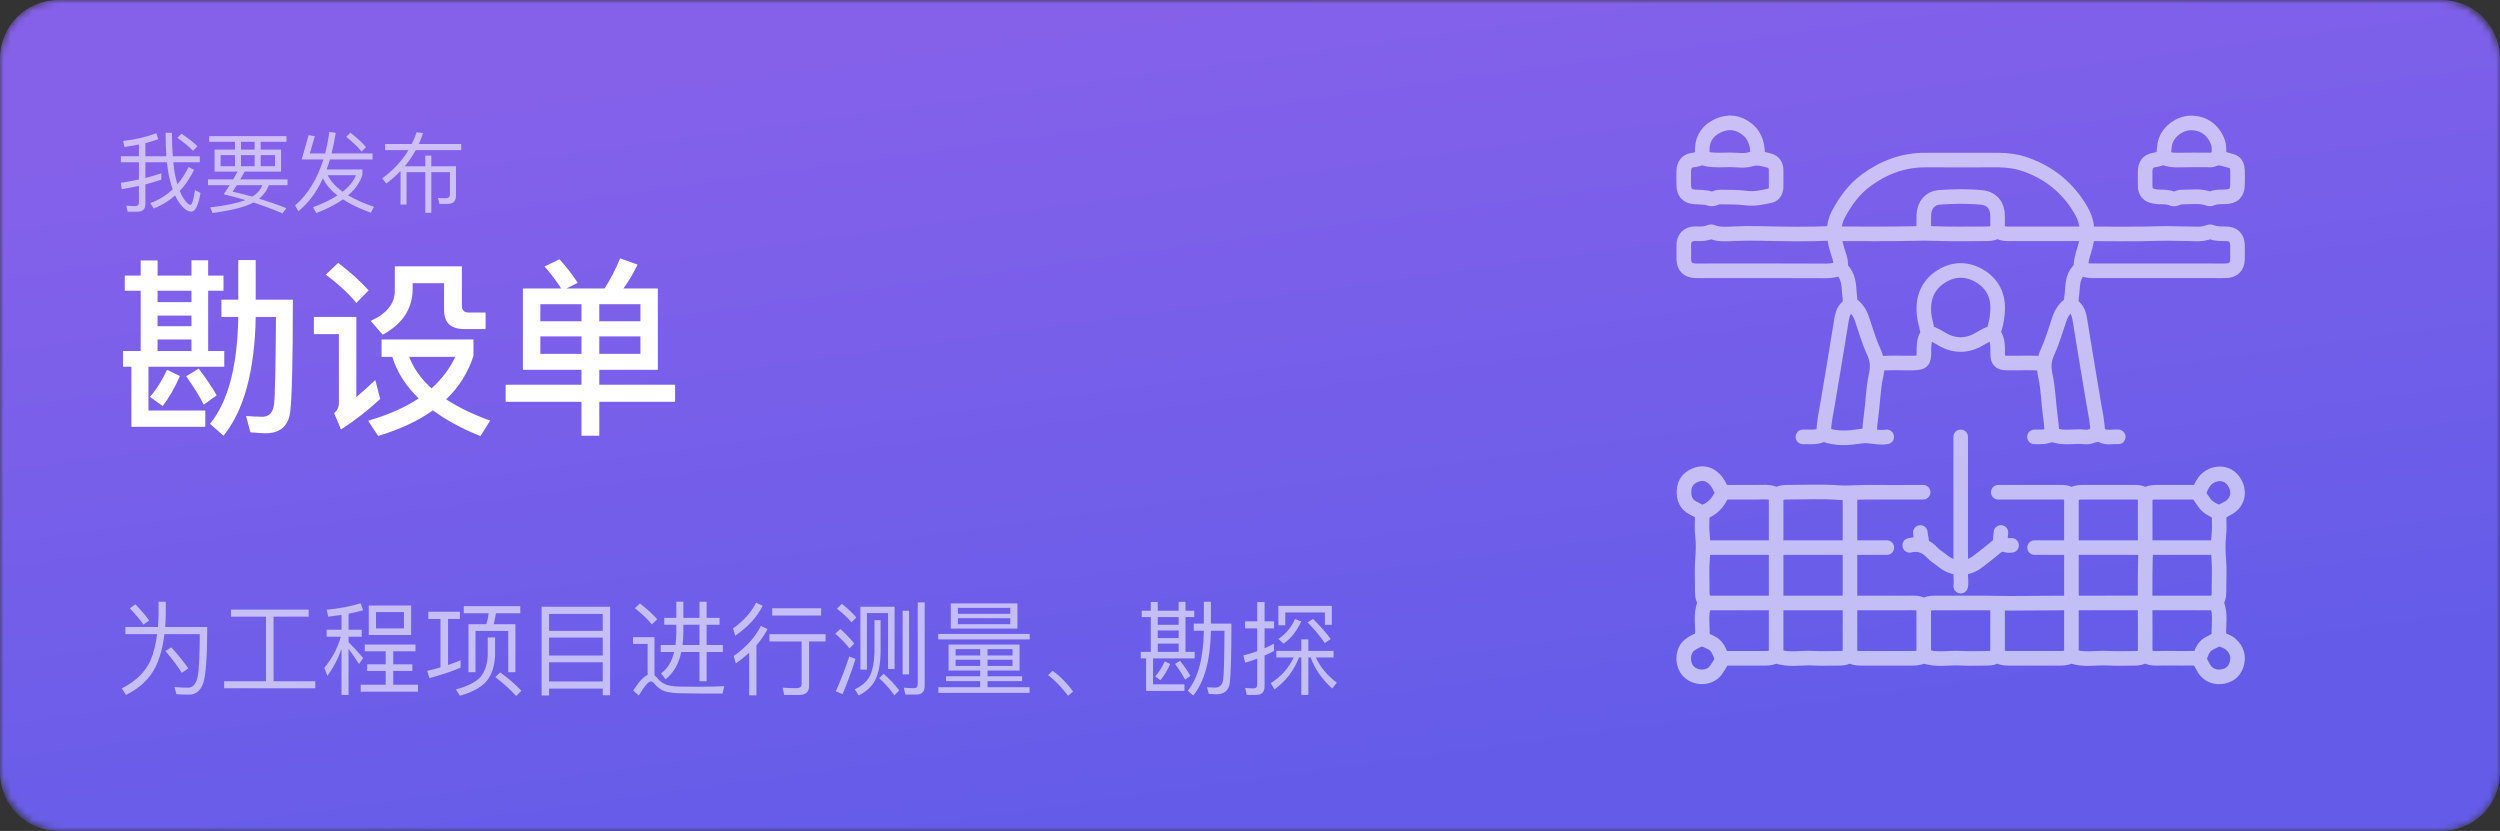 <svg width="343" height="114" viewBox="0 0 343 114" fill="none" xmlns="http://www.w3.org/2000/svg">
<rect x="0" y="0" width="343" height="114" fill="#333333" stroke="none"/>
<g id="&#229;&#139;&#152;&#232;&#174;&#190;">
<mask id="mask0_683_19115" style="mask-type:alpha" maskUnits="userSpaceOnUse" x="0" y="0" width="343" height="114">
<g id="Rectangle 681" style="mix-blend-mode:screen">
<rect width="343" height="114" rx="8" fill="#C4C4C4"/>
</g>
</mask>
<g mask="url(#mask0_683_19115)">
<g id="Group 654">
<g id="&#229;&#143;&#145;&#229;&#141;&#149;&#229;&#141;&#161;&#231;&#137;&#135;">
<path d="M0 8C0 3.582 3.582 0 8 0H335C339.418 0 343 3.582 343 8V106C343 110.418 339.418 114 335 114H8C3.582 114 0 110.418 0 106V8Z" fill="url(#paint0_linear_683_19115)"/>
<g id="Frame 1219">
<g id="Frame 1226">
<path id="&#229;&#136;&#151;&#232;&#161;&#168;&#230;&#160;&#135;&#233;&#162;&#152; copy 3" d="M22.132 23.776C21.46 24.004 20.728 24.22 19.948 24.424V22.264H22.9C22.996 23.176 23.128 23.968 23.296 24.652C23.416 25.12 23.548 25.564 23.692 25.972C22.816 26.8 21.796 27.436 20.62 27.868L21.088 28.612C22.18 28.18 23.164 27.58 24.028 26.812C24.22 27.244 24.448 27.628 24.688 27.952C25.24 28.672 25.756 29.032 26.248 29.032C26.8 29.032 27.22 28.18 27.508 26.476L26.752 26.08C26.56 27.424 26.356 28.096 26.116 28.108C25.888 28.108 25.576 27.808 25.192 27.232C25 26.956 24.832 26.608 24.664 26.2C25.42 25.396 26.068 24.436 26.62 23.308L25.876 22.912C25.444 23.8 24.928 24.592 24.352 25.288C24.268 25.024 24.184 24.748 24.112 24.436C23.968 23.848 23.86 23.128 23.776 22.264H27.412V21.436H23.704C23.632 20.5 23.596 19.432 23.584 18.22H22.72C22.72 19.396 22.756 20.464 22.828 21.436H19.948V19.636C20.572 19.468 21.172 19.288 21.724 19.096L21.436 18.28C20.116 18.796 18.604 19.144 16.9 19.336L17.08 20.164C17.764 20.068 18.424 19.96 19.06 19.828V21.436H16.588V22.264H19.06V24.628C18.28 24.796 17.452 24.94 16.576 25.084L16.696 25.96C17.512 25.828 18.292 25.672 19.06 25.504V27.784C19.06 28.108 18.892 28.276 18.556 28.276C18.16 28.276 17.752 28.252 17.332 28.216L17.512 29.044H18.844C19.576 29.044 19.948 28.696 19.948 28V25.3C20.716 25.096 21.436 24.88 22.132 24.652V23.776ZM24.904 18.352L24.328 18.904C25.24 19.54 25.948 20.14 26.476 20.692L27.1 20.068C26.5 19.492 25.768 18.928 24.904 18.352ZM28.696 18.676V19.456H32.236V20.524H29.44V23.548H32.596C32.404 23.884 32.2 24.244 31.984 24.616H28.54V25.408H31.504C31.24 25.816 30.976 26.236 30.688 26.656C31.684 26.884 32.68 27.148 33.676 27.448C32.596 27.868 30.976 28.204 28.84 28.456L29.164 29.224C31.756 28.876 33.628 28.396 34.768 27.784C36.1 28.216 37.432 28.708 38.752 29.272L39.292 28.564C38.02 28.06 36.772 27.628 35.548 27.256C36.184 26.74 36.628 26.128 36.868 25.408H39.448V24.616H32.956C33.148 24.28 33.352 23.932 33.568 23.548H38.56V20.524H35.764V19.456H39.304V18.676H28.696ZM34.624 26.98C33.7 26.716 32.8 26.488 31.912 26.296C32.092 26.032 32.284 25.732 32.488 25.408H35.992C35.752 26.032 35.296 26.56 34.624 26.98ZM34.936 20.524H33.064V19.456H34.936V20.524ZM37.732 22.804H35.764V21.28H37.732V22.804ZM34.936 22.804H33.064V21.28H34.936V22.804ZM32.236 22.804H30.268V21.28H32.236V22.804ZM41.392 21.88H44.368C43.528 24.556 42.244 26.656 40.492 28.192L40.936 28.984C42.304 27.868 43.432 26.368 44.308 24.472C44.704 25.312 45.364 26.092 46.3 26.812C45.4 27.4 44.284 27.94 42.94 28.432L43.396 29.236C44.848 28.672 46.072 28.048 47.056 27.352C48.064 28.012 49.336 28.624 50.872 29.188L51.316 28.384C49.924 27.904 48.736 27.376 47.764 26.8C48.748 25.96 49.396 25.024 49.72 23.992V23.248H44.812C44.98 22.816 45.124 22.36 45.268 21.88H51.112V21.052H45.496C45.712 20.164 45.904 19.228 46.06 18.22L45.184 18.112C45.04 19.144 44.848 20.116 44.608 21.052H42.508L43.192 18.688L42.34 18.544L41.392 21.88ZM44.956 24.04H48.844C48.508 24.856 47.896 25.612 47.008 26.308C46.048 25.612 45.364 24.856 44.956 24.04ZM48.076 18.208L47.5 18.772C48.4 19.492 49.108 20.164 49.612 20.8L50.224 20.188C49.648 19.528 48.94 18.868 48.076 18.208ZM58.348 21.352V22.816H55.528C56.104 22.132 56.608 21.388 57.04 20.596H63.28V19.756H57.46C57.676 19.288 57.868 18.784 58.036 18.256L57.16 18.148C56.98 18.7 56.764 19.228 56.5 19.756H52.84V20.596H56.044C55.168 22.06 53.968 23.344 52.444 24.472L52.996 25.192C53.704 24.652 54.352 24.076 54.952 23.464V28.06H55.78V23.62H58.348V29.2H59.176V23.62H61.732V26.668C61.732 27.016 61.54 27.196 61.156 27.196L60.088 27.172L60.304 27.976H61.432C62.176 27.976 62.56 27.592 62.56 26.848V22.816H59.176V21.352H58.348Z" fill="white" fill-opacity="0.6"/>
<path id="&#229;&#136;&#151;&#232;&#161;&#168;&#230;&#160;&#135;&#233;&#162;&#152;" d="M17.118 37.812V39.892H19.302V48.16H16.884V50.318H18.028V58.56H28.168V56.324H20.368V50.318H30.768V48.16H28.558V39.892H30.664V37.812H28.558V35.706H26.27V37.812H21.616V35.732H19.302V37.812H17.118ZM21.616 48.16V46.574H26.27V48.16H21.616ZM21.616 44.754V43.298H26.27V44.754H21.616ZM21.616 41.452V39.892H26.27V41.452H21.616ZM32.692 35.68V41.114H30.378V43.48H32.692C32.588 50.188 31.314 55.076 28.818 58.144L30.664 59.782C33.472 56.324 34.954 50.89 35.084 43.48H37.866C37.814 50.292 37.736 54.27 37.606 55.466C37.45 56.61 36.904 57.182 35.994 57.182C35.37 57.182 34.616 57.13 33.758 57.078L34.356 59.314C35.344 59.392 36.02 59.444 36.41 59.444C38.438 59.444 39.556 58.456 39.816 56.532C40.05 54.582 40.18 49.434 40.18 41.114H35.084V35.68H32.692ZM22.916 50.734C22.266 52.164 21.486 53.412 20.576 54.452L22.318 55.7C23.228 54.53 24.008 53.152 24.684 51.592L22.916 50.734ZM27.258 50.578L25.542 51.618C26.556 53.048 27.362 54.348 27.96 55.518L29.728 54.244C29.156 53.204 28.324 51.982 27.258 50.578ZM46.394 36.07L44.704 37.682C46.498 39.034 47.902 40.334 48.89 41.556L50.58 39.84C49.436 38.592 48.058 37.318 46.394 36.07ZM43.066 43.48V45.846H46.498V55.31C46.498 55.856 46.264 56.324 45.848 56.688L46.784 58.924C48.682 57.702 50.476 56.298 52.166 54.738L51.49 52.138C50.554 53.022 49.696 53.802 48.89 54.478V43.48H43.066ZM52.348 46.574V48.966H53.83C54.454 51.046 55.676 52.944 57.444 54.66C55.572 55.908 53.258 56.922 50.502 57.728L51.88 59.808C54.844 58.924 57.366 57.754 59.394 56.298C61.162 57.598 63.32 58.794 65.92 59.834L67.246 57.702C64.906 56.87 62.878 55.882 61.214 54.79C62.956 53.126 64.204 51.15 64.958 48.836V46.574H52.348ZM56.144 48.966H62.462C61.708 50.578 60.616 52.008 59.212 53.282C57.756 51.982 56.742 50.552 56.144 48.966ZM54.168 36.538V39.892C54.168 41.66 53.05 43.038 50.866 44.026L52.504 45.924C55.234 44.442 56.612 42.336 56.612 39.632V38.852H60.928V42.544C60.928 44.26 61.838 45.144 63.684 45.144H66.622V42.882H64.334C63.684 42.882 63.372 42.57 63.372 41.998V36.538H54.168ZM71.744 39.58V50.734H79.778V52.788H69.378V55.128H79.778V59.782H82.222V55.128H92.622V52.788H82.222V50.734H90.256V39.58H85.524C86.252 38.592 86.902 37.5 87.474 36.304L85.082 35.446C84.484 36.902 83.782 38.28 82.95 39.58H77.698L79.258 38.8C78.478 37.604 77.646 36.538 76.762 35.576L74.708 36.564C75.514 37.448 76.268 38.462 76.996 39.58H71.744ZM87.864 48.55H82.222V46.158H87.864V48.55ZM79.778 48.55H74.136V46.158H79.778V48.55ZM74.136 44.078V41.738H79.778V44.078H74.136ZM82.222 41.738H87.864V44.078H82.222V41.738Z" fill="white"/>
</g>
<path id="&#229;&#136;&#151;&#232;&#161;&#168;&#230;&#160;&#135;&#233;&#162;&#152; copy 2" d="M18.576 82.912L17.806 83.458C18.562 84.242 19.192 84.984 19.682 85.684L20.466 85.138C20.018 84.494 19.388 83.752 18.576 82.912ZM23.504 88.82L22.692 89.324C23.644 90.416 24.386 91.424 24.946 92.32L25.828 91.704C25.282 90.892 24.512 89.926 23.504 88.82ZM21.754 82.562V84.228C21.74 84.844 21.712 85.432 21.67 86.02H17.204V87H21.558C21.376 88.4 21.068 89.618 20.634 90.654C19.906 92.236 18.59 93.496 16.714 94.448L17.288 95.344C19.192 94.406 20.55 93.104 21.376 91.438C21.95 90.234 22.342 88.764 22.566 87H27.41C27.41 88.792 27.354 90.458 27.242 91.984C27.13 93.496 26.668 94.294 25.884 94.35C25.296 94.35 24.652 94.322 23.938 94.266L24.204 95.246C24.68 95.274 25.254 95.302 25.94 95.302C26.878 95.302 27.536 94.756 27.9 93.664C28.25 92.572 28.432 90.024 28.432 86.02H22.664C22.706 85.446 22.734 84.844 22.748 84.228V82.562H21.754ZM36.496 84.606V93.468H30.756V94.434H43.258V93.468H37.532V84.606H42.348V83.64H31.694V84.606H36.496ZM50.594 83.08V87.126H56.404V83.08H50.594ZM55.424 86.216H51.588V83.976H55.424V86.216ZM50.048 88.428V89.352H52.918V91.144H50.37V92.054H52.918V93.944H49.488V94.896H57.342V93.944H53.954V92.054H56.572V91.144H53.954V89.352H57.006V88.428H50.048ZM44.812 86.398V87.364H46.758C46.31 88.96 45.554 90.374 44.49 91.62L44.924 92.74C45.722 91.634 46.366 90.402 46.856 89.03V95.344H47.822V89.03C48.214 89.548 48.704 90.248 49.264 91.116L49.824 90.276C49.152 89.478 48.48 88.75 47.822 88.106V87.364H49.628V86.398H47.822V84.2C48.522 84.06 49.194 83.906 49.824 83.724L49.474 82.772C48.13 83.192 46.576 83.486 44.826 83.654L45.022 84.606C45.652 84.536 46.268 84.452 46.856 84.368V86.398H44.812ZM60.436 84.914V91.564C59.848 91.732 59.246 91.886 58.616 92.04L58.91 93.034C60.534 92.6 61.962 92.124 63.194 91.606V90.598C62.648 90.822 62.074 91.032 61.472 91.242V84.914H63.096V83.934H58.77V84.914H60.436ZM63.628 83.164V84.144H67.044C66.974 84.662 66.876 85.166 66.736 85.642H64.272V92.222H65.238V86.566H69.732V92.222H70.712V85.642H67.744C67.856 85.166 67.954 84.676 68.038 84.144H71.384V83.164H63.628ZM68.626 92.25L67.954 92.894C69.158 93.818 70.11 94.686 70.81 95.498L71.538 94.77C70.754 93.93 69.774 93.09 68.626 92.25ZM66.918 87.462V89.87C66.876 91.088 66.554 92.082 65.966 92.838C65.322 93.566 64.174 94.154 62.55 94.588L63.096 95.456C64.776 94.98 65.98 94.322 66.722 93.496C67.478 92.586 67.87 91.382 67.926 89.87V87.462H66.918ZM83.704 83.248H74.31V95.414H75.332V94.476H82.696V95.386H83.704V83.248ZM75.332 93.496V90.864H82.696V93.496H75.332ZM75.332 89.94V87.476H82.696V89.94H75.332ZM75.332 86.552V84.228H82.696V86.552H75.332ZM87.792 82.786L87.106 83.444C88.1 84.242 88.884 84.984 89.444 85.67L90.172 84.956C89.528 84.228 88.73 83.514 87.792 82.786ZM95.926 95.148H99.132L99.37 94.14C99.006 94.168 98.474 94.182 97.802 94.196C97.116 94.21 96.444 94.224 95.786 94.224C94.708 94.224 93.798 94.21 93.07 94.196C92.258 94.168 91.628 94.056 91.208 93.86C90.816 93.678 90.466 93.384 90.13 92.978C90.018 92.852 89.906 92.74 89.794 92.656V87.42H86.854V88.344H88.856V92.6C88.282 92.852 87.624 93.566 86.882 94.742L87.638 95.428C88.408 94.14 88.954 93.496 89.29 93.496C89.458 93.496 89.64 93.608 89.822 93.846C90.256 94.35 90.746 94.7 91.292 94.868C91.852 95.022 92.566 95.106 93.462 95.12C94.344 95.134 95.17 95.148 95.926 95.148ZM91.138 84.774V85.712H92.79V86.818C92.79 87.406 92.748 87.966 92.678 88.498H90.648V89.45H92.496C92.188 90.766 91.586 91.746 90.704 92.376L91.306 93.188C92.384 92.376 93.112 91.13 93.476 89.45H95.968V93.468H96.948V89.45H99.174V88.498H96.948V85.712H98.726V84.774H96.948V82.562H95.968V84.774H93.756V82.548H92.79V84.774H91.138ZM93.756 85.712H95.968V88.498H93.644C93.714 87.91 93.756 87.266 93.756 86.594V85.712ZM105.95 83.458V84.452H112.656V83.458H105.95ZM105.572 87.014V88.008H109.982V93.874C109.982 94.238 109.744 94.42 109.296 94.42C108.68 94.42 108.05 94.392 107.378 94.35L107.588 95.344H109.646C110.542 95.344 111.004 94.938 111.004 94.126V88.008H113.272V87.014H105.572ZM103.738 82.688C103.08 84.004 102.03 85.18 100.574 86.216L100.868 87.224C102.604 86.034 103.864 84.662 104.648 83.108L103.738 82.688ZM104.396 85.88C103.612 87.434 102.366 88.806 100.658 90.01L100.952 91.018C101.624 90.556 102.226 90.066 102.786 89.562V95.4H103.78V88.54C104.396 87.84 104.9 87.084 105.306 86.3L104.396 85.88ZM115.512 82.856L114.826 83.514C115.68 84.172 116.352 84.802 116.828 85.39L117.486 84.718C116.954 84.102 116.296 83.472 115.512 82.856ZM115.288 86.3L114.602 86.944C115.428 87.658 116.072 88.33 116.548 88.96L117.206 88.302C116.688 87.63 116.044 86.972 115.288 86.3ZM116.52 90.066C115.988 91.69 115.372 93.286 114.672 94.84L115.596 95.232C116.24 93.72 116.842 92.11 117.374 90.402L116.52 90.066ZM122.736 83.248H118.046V91.872H118.942V84.116H121.84V91.788H122.736V83.248ZM121.238 92.446L120.622 93.034C121.518 93.874 122.204 94.658 122.708 95.4L123.38 94.728C122.806 93.972 122.092 93.202 121.238 92.446ZM119.978 85.082V89.52C119.95 90.822 119.74 91.872 119.376 92.684C118.984 93.468 118.284 94.098 117.276 94.574L117.808 95.414C118.844 94.91 119.6 94.21 120.062 93.342C120.538 92.39 120.79 91.116 120.818 89.52V85.082H119.978ZM125.76 95.288C126.488 95.288 126.866 94.882 126.866 94.098V82.646H125.914V93.86C125.914 94.224 125.746 94.42 125.424 94.42C124.976 94.42 124.5 94.392 124.01 94.35L124.22 95.288H125.76ZM123.842 83.794V92.53H124.724V83.794H123.842ZM130.142 88.428V91.998H134.482V92.782H129.792V93.454H134.482V94.28H128.742V95.064H141.258V94.28H135.49V93.454H140.236V92.782H135.49V91.998H139.886V88.428H130.142ZM138.92 91.368H135.49V90.514H138.92V91.368ZM134.482 91.368H131.108V90.514H134.482V91.368ZM131.108 89.926V89.058H134.482V89.926H131.108ZM135.49 89.058H138.92V89.926H135.49V89.058ZM130.45 82.786V86.244H139.592V82.786H130.45ZM138.612 85.642H131.43V84.816H138.612V85.642ZM131.43 84.214V83.402H138.612V84.214H131.43ZM128.728 86.972V87.728H141.272V86.972H128.728ZM144.422 92.04L143.792 92.628C144.31 93.02 144.828 93.482 145.346 94.042C145.794 94.518 146.2 94.994 146.536 95.47L147.236 94.882C146.9 94.406 146.494 93.916 146.032 93.44C145.5 92.88 144.954 92.418 144.422 92.04ZM156.644 83.794V84.662H157.89V89.436H156.518V90.332H157.246V94.798H162.51V93.888H158.198V90.332H163.91V89.436H162.65V84.662H163.854V83.794H162.65V82.576H161.712V83.794H158.842V82.59H157.89V83.794H156.644ZM158.842 89.436V88.302H161.712V89.436H158.842ZM158.842 87.546V86.496H161.712V87.546H158.842ZM158.842 85.726V84.662H161.712V85.726H158.842ZM165.17 82.562V85.558H163.784V86.538H165.17C165.114 90.29 164.372 93.034 162.958 94.77L163.714 95.428C165.254 93.538 166.066 90.57 166.136 86.538H167.998C167.984 90.346 167.914 92.628 167.802 93.356C167.69 94 167.312 94.336 166.696 94.336C166.388 94.336 166.024 94.322 165.604 94.294L165.842 95.204C166.332 95.232 166.668 95.26 166.864 95.26C167.956 95.26 168.586 94.742 168.726 93.706C168.866 92.684 168.95 89.968 168.95 85.558H166.136V82.562H165.17ZM159.808 90.738C159.444 91.536 158.996 92.222 158.492 92.81L159.206 93.328C159.724 92.698 160.172 91.956 160.55 91.102L159.808 90.738ZM161.908 90.668L161.208 91.088C161.796 91.872 162.258 92.6 162.594 93.244L163.322 92.726C162.986 92.138 162.524 91.452 161.908 90.668ZM177.672 84.928C177.168 86.076 176.398 86.986 175.39 87.672L176.118 88.302C177.112 87.602 177.91 86.594 178.526 85.264L177.672 84.928ZM180.15 84.914L179.408 85.39C180.402 86.426 181.186 87.364 181.76 88.232L182.572 87.672C182.012 86.888 181.2 85.964 180.15 84.914ZM172.324 95.344C173.108 95.344 173.5 94.952 173.5 94.168V89.94C173.934 89.744 174.368 89.548 174.788 89.324V88.316C174.368 88.54 173.934 88.75 173.5 88.946V86.216H174.802V85.25H173.5V82.604H172.492V85.25H170.826V86.216H172.492V89.352C171.862 89.576 171.232 89.772 170.588 89.926L170.84 90.934C171.4 90.766 171.946 90.57 172.492 90.36V93.916C172.492 94.266 172.31 94.448 171.974 94.448C171.61 94.448 171.232 94.42 170.84 94.378L171.05 95.344H172.324ZM182.726 83.122H175.39V85.782H176.342V84.032H181.774V85.726H182.726V83.122ZM177.49 90.206C176.832 91.634 175.782 92.81 174.354 93.734L174.858 94.588C176.426 93.44 177.546 91.984 178.218 90.206H178.54V95.344H179.506V90.206H179.828C180.388 91.774 181.368 93.188 182.782 94.462L183.412 93.664C182.068 92.642 181.116 91.494 180.542 90.206H182.964V89.296H179.506V87.728H178.54V89.296H175.11V90.206H177.49Z" fill="white" fill-opacity="0.6"/>
</g>
</g>
<g id="&#229;&#139;&#152;&#232;&#174;&#190;_2" opacity="0.6">
<g id="Group">
<path id="Vector" d="M285.506 36.767C285.475 35.937 285.675 35.183 285.937 34.384C286.552 32.523 286.567 30.663 285.522 28.864C283.769 25.834 281.247 23.759 277.987 22.59C276.773 22.16 275.466 21.96 274.159 21.96C270.838 21.96 267.516 21.975 264.18 21.96C261.151 21.944 258.46 22.959 256.046 24.727C254.37 25.957 253.186 27.603 252.217 29.417C251.433 30.893 251.556 32.462 251.987 34.014C252.217 34.876 252.648 35.691 252.525 36.628C252.509 36.751 252.571 36.844 252.663 36.936C253.601 37.843 253.663 39.042 253.739 40.226C253.755 40.488 253.786 40.734 253.816 40.995C253.862 41.441 253.801 41.825 253.432 42.148C252.832 42.687 252.709 43.486 252.602 44.209C252.017 47.899 251.387 51.574 250.772 55.264C250.541 56.663 250.203 58.047 250.218 59.477" stroke="white" stroke-width="2" stroke-miterlimit="10" stroke-linecap="round" stroke-linejoin="round"/>
<path id="Vector_2" d="M251.587 32C248.204 32.169 244.837 32.108 241.454 32.031C240.316 32 239.209 32.016 238.071 32.062C237.026 32.093 235.95 32.246 234.935 31.831C234.766 31.754 234.658 31.8 234.55 31.846C233.935 32.108 233.274 32.093 232.628 32.062C231.629 32.031 230.968 32.692 231.014 33.692C231.045 34.307 231.014 34.922 231.014 35.537C231.029 36.582 231.567 37.12 232.628 37.151C233.243 37.167 233.858 37.151 234.473 37.151C239.84 37.151 245.221 37.136 250.587 37.167C251.249 37.167 251.879 37.028 252.509 36.844" stroke="white" stroke-width="2" stroke-miterlimit="10" stroke-linecap="round" stroke-linejoin="round"/>
<path id="Vector_3" d="M251.741 32.077C255.277 32.077 258.798 32.123 262.335 32.046C263.411 32.016 264.472 32 265.564 32.046C267.808 32.139 270.069 32.077 272.314 32.077C272.806 32.077 273.298 32.077 273.774 31.862C273.913 31.8 274.097 31.724 274.312 31.831C274.881 32.139 275.527 32.077 276.142 32.077C279.217 32.077 282.277 32.077 285.352 32.077C289.12 32.077 292.871 32.154 296.623 32.031C297.73 32 298.822 32.077 299.929 32.062C300.974 32.062 302.051 32.246 303.066 31.831C303.235 31.754 303.342 31.8 303.45 31.846C304.065 32.108 304.726 32.062 305.372 32.077C306.433 32.077 306.971 32.631 306.986 33.692C306.986 34.307 306.986 34.922 306.986 35.537C306.971 36.582 306.433 37.12 305.372 37.151C304.757 37.167 304.142 37.151 303.527 37.151C298.13 37.151 292.733 37.151 287.336 37.151C286.844 37.151 286.336 37.167 285.875 36.921C285.506 36.721 285.322 36.967 285.106 37.213C284.322 38.105 284.399 39.227 284.276 40.288C284.245 40.519 284.23 40.749 284.199 40.98C284.153 41.426 284.215 41.81 284.584 42.133C285.183 42.671 285.306 43.471 285.414 44.193C285.998 47.884 286.629 51.559 287.244 55.249C287.474 56.648 287.813 58.032 287.797 59.462" stroke="white" stroke-width="2" stroke-miterlimit="10" stroke-linecap="round" stroke-linejoin="round"/>
<path id="Vector_4" d="M280.124 49.883C278.741 49.713 277.357 49.836 275.988 49.806C275.758 49.806 275.527 49.806 275.296 49.806C274.374 49.775 274.082 49.498 274.082 48.576C274.066 47.622 274.159 46.654 273.544 45.808C273.39 45.593 273.574 45.331 273.636 45.131C273.928 44.209 274.066 43.255 274.082 42.287C274.097 40.273 273.175 38.735 271.468 37.782C269.792 36.844 268.008 36.874 266.348 37.92C264.472 39.104 263.78 40.903 263.98 43.056C264.041 43.809 264.272 44.547 264.426 45.285C264.472 45.485 264.61 45.654 264.441 45.9C263.964 46.607 263.949 47.438 263.964 48.268C263.98 49.606 263.764 49.775 262.442 49.806C260.935 49.836 259.428 49.713 257.922 49.883" stroke="white" stroke-width="2" stroke-miterlimit="10" stroke-linecap="round" stroke-linejoin="round"/>
<path id="Vector_5" d="M269.008 59.938C269.008 65.904 269.008 71.855 269.008 77.821" stroke="white" stroke-width="2" stroke-miterlimit="10" stroke-linecap="round" stroke-linejoin="round"/>
<path id="Vector_6" d="M274.066 31.693C274.066 31.001 274.066 30.309 274.066 29.617C274.066 28.218 273.298 27.234 271.914 27.095C269.946 26.895 267.978 26.942 266.009 27.08C264.856 27.172 264.011 28.11 263.949 29.448C263.918 30.186 263.949 30.924 263.949 31.677" stroke="white" stroke-width="2" stroke-miterlimit="10" stroke-linecap="round" stroke-linejoin="round"/>
<path id="Vector_7" d="M241.147 21.56C241.177 20.084 240.947 18.715 239.686 17.716C238.486 16.763 237.149 16.609 235.78 17.209C234.412 17.824 233.566 18.9 233.551 20.484C233.551 20.837 233.551 21.206 233.551 21.56" stroke="white" stroke-width="2" stroke-miterlimit="10" stroke-linecap="round" stroke-linejoin="round"/>
<path id="Vector_8" d="M304.449 21.56C304.388 20.899 304.542 20.238 304.311 19.561C303.711 17.839 302.297 16.824 300.544 16.87C298.853 16.916 297.269 18.27 297.007 19.792C296.915 20.376 296.854 20.96 296.854 21.56" stroke="white" stroke-width="2" stroke-miterlimit="10" stroke-linecap="round" stroke-linejoin="round"/>
<path id="Vector_9" d="M233.474 87.63C232.874 87.876 232.29 88.107 231.767 88.538C230.752 89.383 230.752 91.321 231.783 92.228C232.89 93.197 234.765 93.058 235.534 91.782C235.842 91.275 236.349 90.736 236.18 90.183C235.934 89.414 235.611 88.568 234.765 88.169C234.381 87.984 233.997 87.815 233.612 87.63" stroke="white" stroke-width="2" stroke-miterlimit="10" stroke-linecap="round" stroke-linejoin="round"/>
<path id="Vector_10" d="M304.449 70.363C304.88 70.133 305.326 69.917 305.756 69.671C306.956 68.979 307.325 67.626 306.679 66.381C306.048 65.151 304.803 64.705 303.527 65.228C302.512 65.643 302.051 66.565 301.728 67.473C301.574 67.918 302.097 68.457 302.389 68.903C302.85 69.61 303.604 69.979 304.372 70.286" stroke="white" stroke-width="2" stroke-miterlimit="10" stroke-linecap="round" stroke-linejoin="round"/>
<path id="Vector_11" d="M236.318 67.534C236.011 66.919 235.75 66.273 235.258 65.766C234.581 65.074 233.781 64.813 232.874 65.089C231.783 65.428 231.075 66.181 231.045 67.38C231.014 68.364 231.321 69.195 232.259 69.687C232.69 69.917 233.136 70.148 233.489 70.332C234.95 69.917 235.78 68.903 236.334 67.611" stroke="white" stroke-width="2" stroke-miterlimit="10" stroke-linecap="round" stroke-linejoin="round"/>
<path id="Vector_12" d="M304.526 87.63C305.049 87.861 305.618 87.999 306.064 88.399C306.94 89.168 307.202 90.152 306.833 91.244C306.479 92.274 305.725 92.751 304.68 92.858C303.542 92.966 302.62 92.32 302.22 91.413C302.035 91.013 301.635 90.598 301.789 90.198C302.081 89.476 302.312 88.661 303.142 88.261C303.557 88.061 303.942 87.83 304.372 87.661" stroke="white" stroke-width="2" stroke-miterlimit="10" stroke-linecap="round" stroke-linejoin="round"/>
<path id="Vector_13" d="M263.857 67.534C261.304 67.534 258.737 67.549 256.184 67.534C254.847 67.519 253.54 67.688 252.186 67.58C249.957 67.411 247.681 67.534 245.436 67.534C244.944 67.534 244.452 67.534 243.976 67.749C243.868 67.796 243.73 67.888 243.514 67.78C242.715 67.411 241.838 67.534 240.993 67.534C239.455 67.534 237.918 67.534 236.395 67.534" stroke="white" stroke-width="2" stroke-miterlimit="10" stroke-linecap="round" stroke-linejoin="round"/>
<path id="Vector_14" d="M236.395 90.321C238.179 90.321 239.978 90.321 241.762 90.321C242.331 90.321 242.915 90.352 243.438 90.075C243.545 90.014 243.653 89.983 243.745 90.014C245.375 90.629 247.066 90.214 248.742 90.306C249.865 90.367 250.987 90.321 252.125 90.321C252.602 90.321 253.063 90.321 253.509 90.091C253.678 89.998 253.847 89.968 254.047 90.075C254.57 90.352 255.154 90.321 255.723 90.321C257.814 90.321 259.921 90.321 262.012 90.321C262.581 90.321 263.165 90.352 263.688 90.075C263.795 90.014 263.903 89.983 263.995 90.014C265.625 90.629 267.316 90.214 268.992 90.306C270.115 90.367 271.237 90.321 272.375 90.321C272.852 90.321 273.313 90.321 273.759 90.091C273.928 89.998 274.097 89.968 274.297 90.075C274.82 90.352 275.404 90.321 275.973 90.321C278.064 90.321 280.171 90.321 282.262 90.321C282.831 90.321 283.415 90.352 283.938 90.075C284.045 90.014 284.153 89.983 284.245 90.014C285.875 90.629 287.567 90.214 289.243 90.306C290.365 90.367 291.487 90.321 292.625 90.321C293.102 90.321 293.563 90.321 294.009 90.091C294.147 90.029 294.363 89.952 294.455 90.014C295.27 90.475 296.146 90.29 296.992 90.306C298.53 90.337 300.067 90.306 301.589 90.306" stroke="white" stroke-width="2" stroke-miterlimit="10" stroke-linecap="round" stroke-linejoin="round"/>
<path id="Vector_15" d="M301.605 67.534C299.76 67.534 297.915 67.534 296.085 67.534C295.593 67.534 295.101 67.534 294.624 67.749C294.486 67.811 294.301 67.888 294.086 67.78C293.517 67.473 292.871 67.534 292.256 67.534C290.165 67.534 288.059 67.534 285.967 67.534C285.475 67.534 284.983 67.534 284.507 67.749C284.368 67.811 284.184 67.888 283.969 67.78C283.4 67.473 282.754 67.534 282.139 67.534C279.479 67.534 276.819 67.534 274.159 67.534" stroke="white" stroke-width="2" stroke-miterlimit="10" stroke-linecap="round" stroke-linejoin="round"/>
<path id="Vector_16" d="M258.875 75.13C250.557 75.13 242.254 75.13 233.935 75.13" stroke="white" stroke-width="2" stroke-miterlimit="10" stroke-linecap="round" stroke-linejoin="round"/>
<path id="Vector_17" d="M303.988 82.725C294.609 82.725 285.214 82.695 275.835 82.772C274.574 82.787 273.328 82.725 272.068 82.725C269.946 82.725 267.824 82.725 265.702 82.725C265.21 82.725 264.718 82.725 264.241 82.941C264.103 83.002 263.918 83.079 263.703 82.972C263.134 82.664 262.488 82.725 261.873 82.725C252.586 82.725 243.299 82.725 234.027 82.725" stroke="white" stroke-width="2" stroke-miterlimit="10" stroke-linecap="round" stroke-linejoin="round"/>
<path id="Vector_18" d="M304.111 75.13C295.793 75.13 287.459 75.13 279.141 75.13" stroke="white" stroke-width="2" stroke-miterlimit="10" stroke-linecap="round" stroke-linejoin="round"/>
<path id="Vector_19" d="M233.551 21.637C233.12 21.775 232.705 21.914 232.244 21.96C231.475 22.052 231.044 22.606 231.014 23.405C230.998 24.066 230.998 24.727 231.014 25.404C231.029 26.357 231.444 26.911 232.398 27.003C233.166 27.08 233.935 27.003 234.719 27.28C235.042 27.403 235.519 27.018 235.934 27.034C237.195 27.049 238.44 27.018 239.701 27.188C240.731 27.326 241.854 27.065 242.915 26.834C243.437 26.711 243.699 26.157 243.684 25.558C243.684 24.82 243.684 24.082 243.684 23.328C243.684 22.683 243.345 22.19 242.761 22.037C241.946 21.837 241.131 21.545 240.224 21.837C239.317 22.129 238.333 21.929 237.395 21.929C236.395 21.929 235.396 22.021 234.396 21.867C234.12 21.821 233.874 21.744 233.628 21.637" stroke="white" stroke-width="2" stroke-miterlimit="10" stroke-linecap="round" stroke-linejoin="round"/>
<path id="Vector_20" d="M296.777 21.637C296.377 21.744 295.977 21.898 295.547 21.96C294.701 22.098 294.332 22.606 294.317 23.482C294.317 24.174 294.301 24.866 294.317 25.558C294.332 26.373 294.732 26.773 295.547 26.942C296.392 27.111 297.253 26.895 298.099 27.28C298.391 27.418 298.899 27.018 299.314 27.034C300.575 27.049 301.851 26.819 303.065 27.265C303.235 27.326 303.342 27.28 303.45 27.234C304.019 26.988 304.618 27.018 305.218 27.003C306.479 26.988 306.986 26.48 306.986 25.235C306.986 24.62 307.017 24.005 306.986 23.39C306.956 22.805 306.802 22.252 306.141 22.098C305.341 21.914 304.557 21.452 303.68 21.867C303.434 21.991 303.173 21.944 302.912 21.944C301.528 21.944 300.144 21.929 298.776 21.96C298.13 21.975 297.53 21.898 296.93 21.652" stroke="white" stroke-width="2" stroke-miterlimit="10" stroke-linecap="round" stroke-linejoin="round"/>
<path id="Vector_21" d="M253.893 41.672C254.647 42.148 255.139 42.84 255.431 43.671C255.969 45.208 256.399 46.792 257.076 48.253C257.583 49.36 257.66 50.313 257.399 51.497C256.999 53.296 256.968 55.172 256.722 57.002C256.615 57.816 256.507 58.631 256.507 59.462" stroke="white" stroke-width="2" stroke-miterlimit="10" stroke-linecap="round" stroke-linejoin="round"/>
<path id="Vector_22" d="M284.122 41.672C283.369 42.148 282.877 42.84 282.585 43.671C282.046 45.208 281.616 46.792 280.939 48.253C280.432 49.36 280.355 50.313 280.617 51.497C281.016 53.296 281.047 55.172 281.293 57.002C281.401 57.816 281.508 58.631 281.508 59.462" stroke="white" stroke-width="2" stroke-miterlimit="10" stroke-linecap="round" stroke-linejoin="round"/>
<path id="Vector_23" d="M264.626 45.654C265.256 45.839 265.825 46.161 266.394 46.5C268.131 47.53 269.869 47.53 271.606 46.5C272.175 46.161 272.744 45.839 273.375 45.654" stroke="white" stroke-width="2" stroke-miterlimit="10" stroke-linecap="round" stroke-linejoin="round"/>
<path id="Vector_24" d="M304.449 70.44C304.449 71.47 304.542 72.501 304.419 73.5C304.296 74.592 304.326 75.637 304.419 76.729C304.526 78.051 304.449 79.389 304.449 80.711C304.449 81.311 304.495 81.926 304.142 82.48C304.096 82.556 304.065 82.695 304.111 82.787C304.772 84.278 304.326 85.862 304.449 87.4C304.449 87.446 304.449 87.507 304.449 87.554" stroke="white" stroke-width="2" stroke-miterlimit="10" stroke-linecap="round" stroke-linejoin="round"/>
<path id="Vector_25" d="M233.551 70.44C233.551 71.47 233.458 72.501 233.582 73.5C233.705 74.592 233.674 75.637 233.582 76.729C233.474 78.051 233.551 79.389 233.551 80.711C233.551 81.311 233.505 81.926 233.858 82.48C233.904 82.556 233.935 82.695 233.889 82.787C233.228 84.278 233.674 85.862 233.551 87.4C233.551 87.446 233.551 87.507 233.551 87.554" stroke="white" stroke-width="2" stroke-miterlimit="10" stroke-linecap="round" stroke-linejoin="round"/>
<path id="Vector_26" d="M243.684 67.918C243.684 75.268 243.684 82.618 243.684 89.983" stroke="white" stroke-width="2" stroke-miterlimit="10" stroke-linecap="round" stroke-linejoin="round"/>
<path id="Vector_27" d="M284.199 67.918C284.199 75.268 284.199 82.618 284.199 89.983" stroke="white" stroke-width="2" stroke-miterlimit="10" stroke-linecap="round" stroke-linejoin="round"/>
<path id="Vector_28" d="M253.816 67.918C253.816 75.268 253.816 82.618 253.816 89.983" stroke="white" stroke-width="2" stroke-miterlimit="10" stroke-linecap="round" stroke-linejoin="round"/>
<path id="Vector_29" d="M294.394 75.284C294.224 80.173 294.363 85.078 294.317 89.983" stroke="white" stroke-width="2" stroke-miterlimit="10" stroke-linecap="round" stroke-linejoin="round"/>
<path id="Vector_30" d="M294.317 67.918C294.317 70.317 294.317 72.731 294.317 75.13" stroke="white" stroke-width="2" stroke-miterlimit="10" stroke-linecap="round" stroke-linejoin="round"/>
<path id="Vector_31" d="M274.066 83.11C274.066 85.401 274.066 87.692 274.066 89.983" stroke="white" stroke-width="2" stroke-miterlimit="10" stroke-linecap="round" stroke-linejoin="round"/>
<path id="Vector_32" d="M263.934 83.11C263.934 85.401 263.934 87.692 263.934 89.983" stroke="white" stroke-width="2" stroke-miterlimit="10" stroke-linecap="round" stroke-linejoin="round"/>
<path id="Vector_33" d="M279.125 59.938C279.879 59.938 280.647 60.015 281.355 59.631C281.416 59.6 281.524 59.569 281.585 59.6C283.061 60.261 284.614 59.754 286.106 59.954C286.905 60.061 287.582 59.339 288.412 59.769C289.104 60.123 289.888 59.877 290.626 59.938" stroke="white" stroke-width="2" stroke-miterlimit="10" stroke-linecap="round" stroke-linejoin="round"/>
<path id="Vector_34" d="M247.358 59.938C248.266 59.908 249.188 60.092 250.049 59.631C250.157 59.569 250.249 59.585 250.357 59.631C251.987 60.261 253.724 60.092 255.323 59.846C256.569 59.662 257.691 60.154 258.86 59.938" stroke="white" stroke-width="2" stroke-miterlimit="10" stroke-linecap="round" stroke-linejoin="round"/>
<path id="Vector_35" d="M262.012 74.822C263.288 74.499 264.303 74.945 265.164 75.883C265.533 76.283 266.04 76.544 266.455 76.898C267.993 78.19 269.9 78.22 271.453 76.975C272.129 76.421 272.852 75.929 273.513 75.345C274.036 74.884 274.528 74.499 275.297 74.807C275.496 74.884 275.758 74.822 275.988 74.822" stroke="white" stroke-width="2" stroke-miterlimit="10" stroke-linecap="round" stroke-linejoin="round"/>
<path id="Vector_36" d="M269.085 77.959C268.885 78.774 269.146 79.604 269.008 80.419" stroke="white" stroke-width="2" stroke-miterlimit="10" stroke-linecap="round" stroke-linejoin="round"/>
<path id="Vector_37" d="M274.528 73.054C274.482 73.592 274.42 74.13 274.374 74.668" stroke="white" stroke-width="2" stroke-miterlimit="10" stroke-linecap="round" stroke-linejoin="round"/>
<path id="Vector_38" d="M263.472 73.054C263.472 73.592 263.734 74.115 263.626 74.668" stroke="white" stroke-width="2" stroke-miterlimit="10" stroke-linecap="round" stroke-linejoin="round"/>
</g>
</g>
</g>
</g>
</g>
<defs>
<linearGradient id="paint0_linear_683_19115" x1="171.5" y1="2.60835e-06" x2="186.136" y2="106.464" gradientUnits="userSpaceOnUse">
<stop stop-color="#8561EA"/>
<stop offset="1" stop-color="#645CE9"/>
</linearGradient>
</defs>
</svg>
